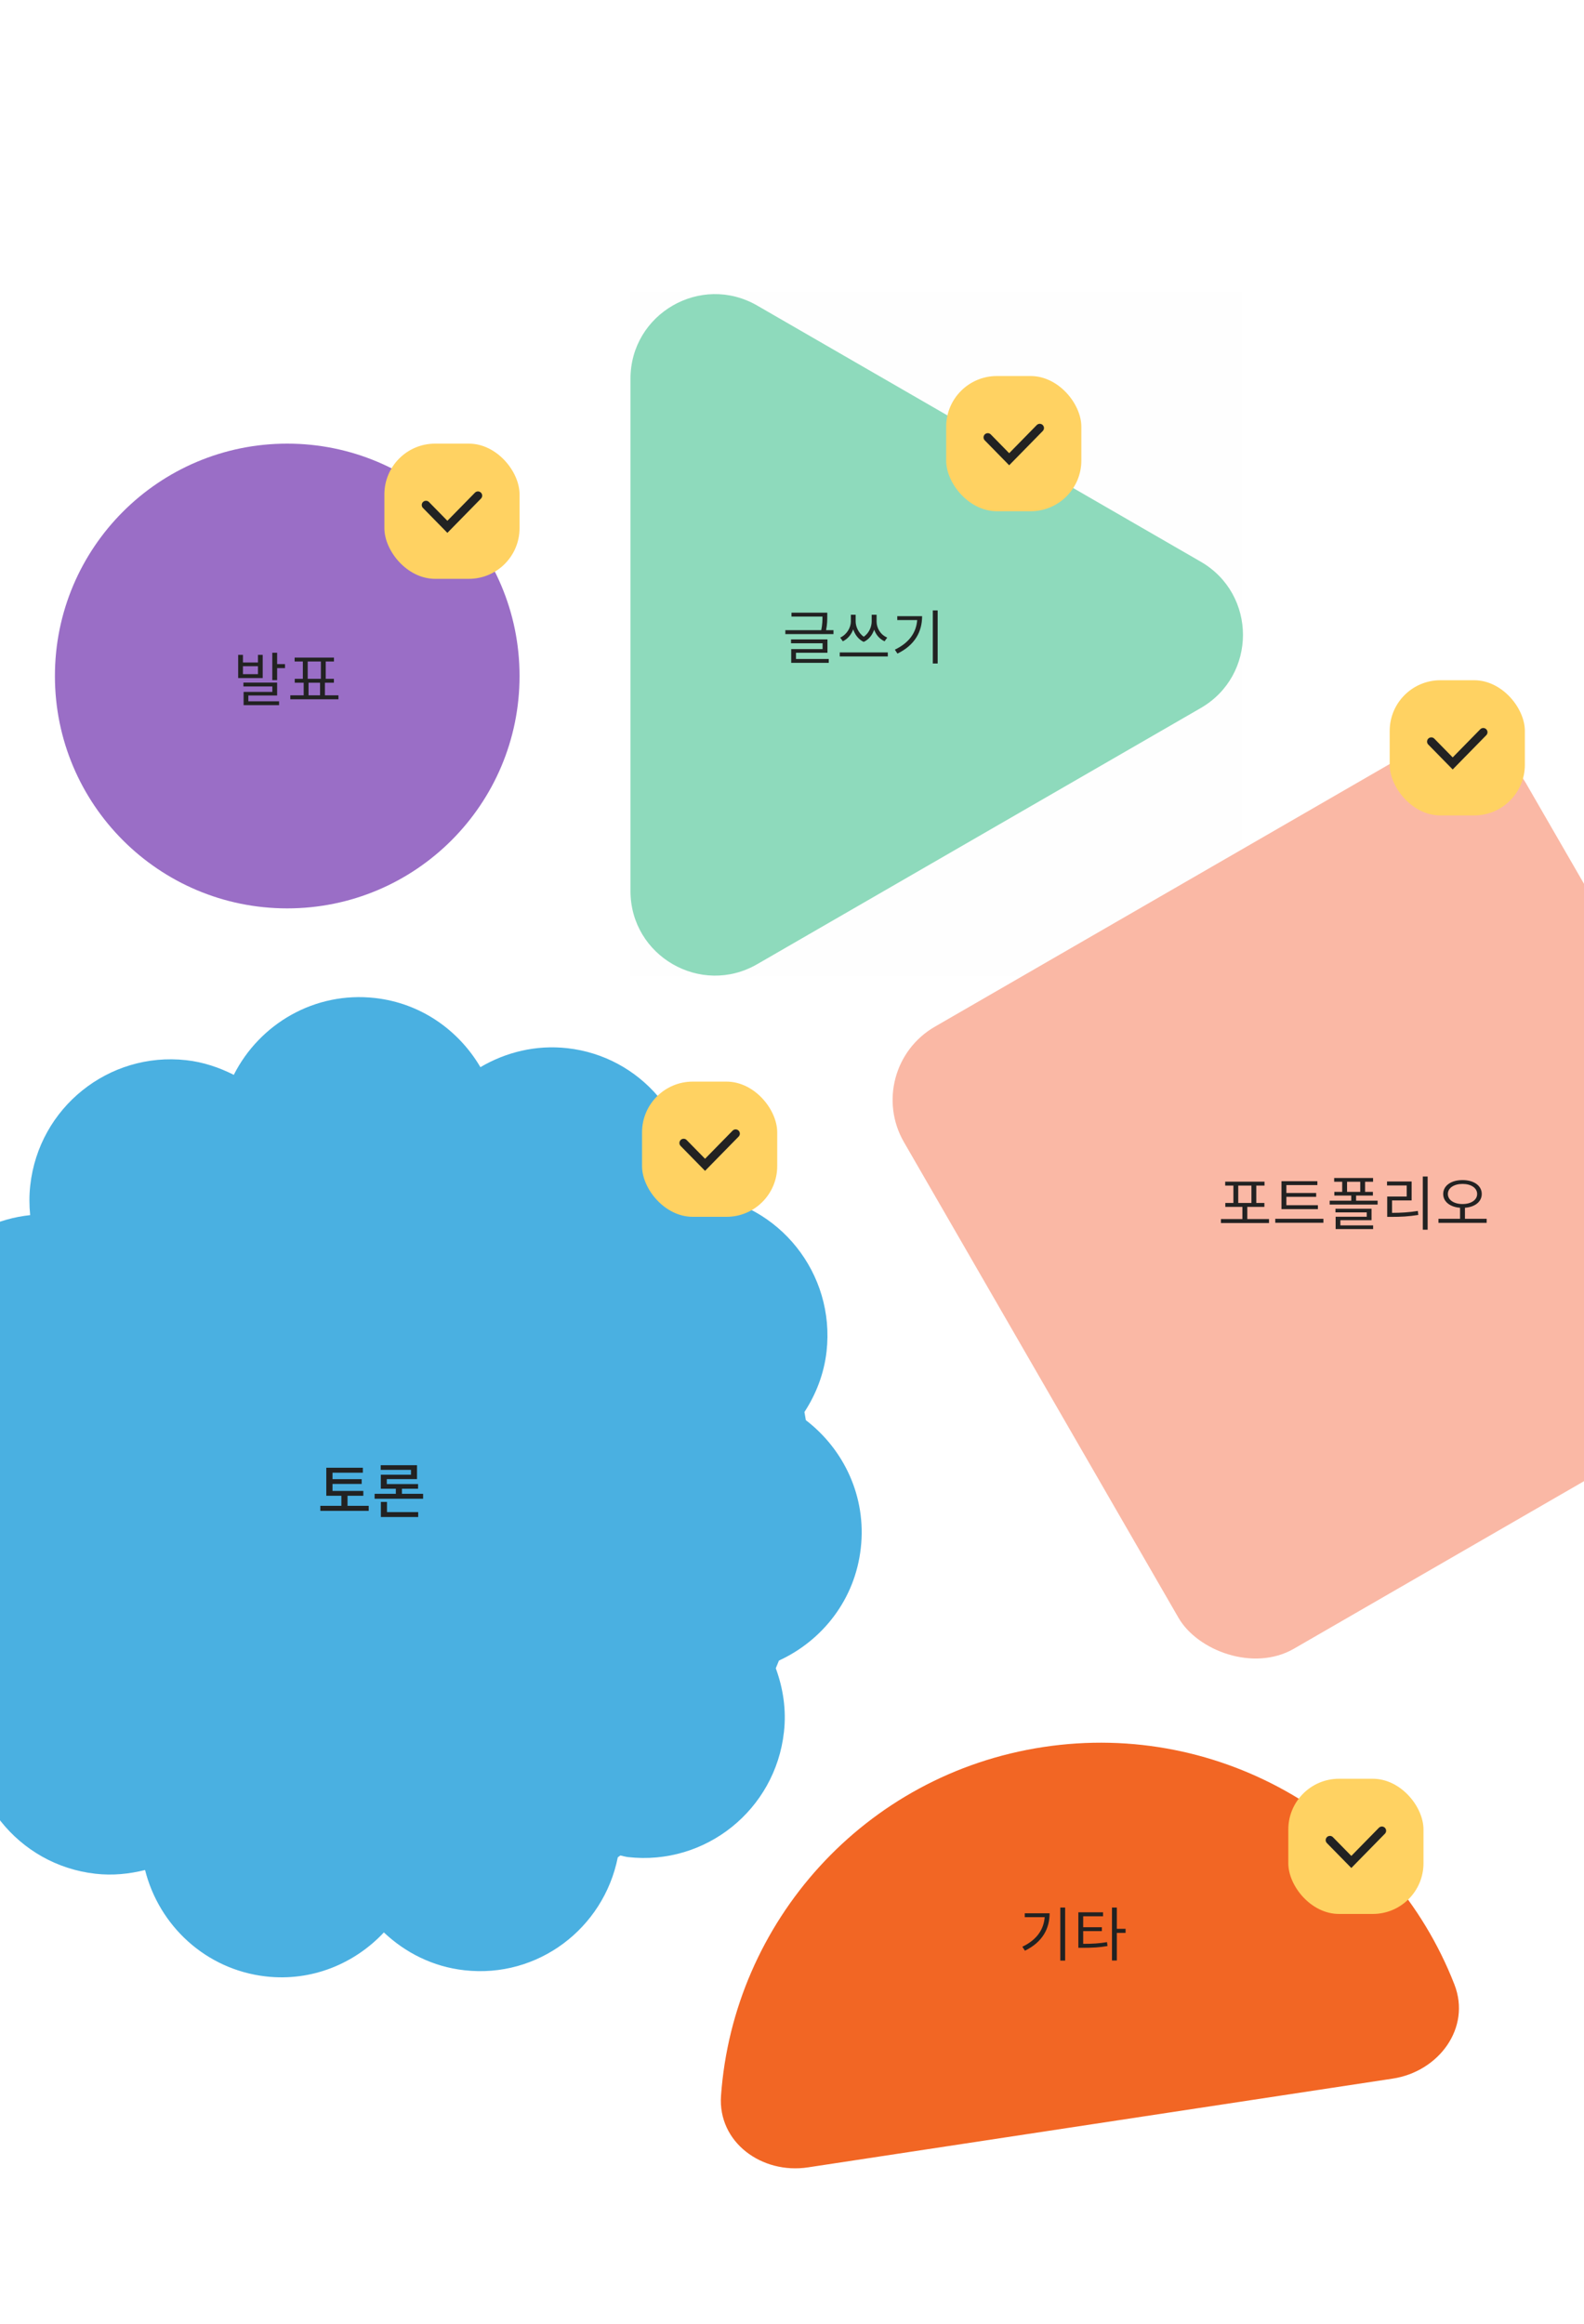 <svg width="375" height="550" viewBox="0 0 375 550" fill="none" xmlns="http://www.w3.org/2000/svg">
<g filter="url(#filter0_d)">
<path d="M246.981 413.496C204.579 419.931 173.605 454.973 170.696 496.032C169.915 507.05 180.356 514.637 191.277 512.98L329.692 491.975C340.613 490.318 348.333 479.975 344.318 469.684C329.359 431.337 289.383 407.062 246.981 413.496Z" fill="#F26624"/>
</g>
<path d="M242.605 452.836V453.76H247.323C247.085 456.742 245.405 459.15 242.031 460.76L242.647 461.698C246.819 459.654 248.485 456.462 248.485 452.836H242.605ZM251.019 451.478V464.036H252.167V451.478H251.019ZM256.436 457.064H260.86V456.14H256.436V453.55H261.14V452.612H255.288V461.012H256.268C258.634 461.012 260.258 460.928 262.19 460.592L262.078 459.668C260.23 459.976 258.662 460.074 256.436 460.074V457.064ZM266.474 456.518H264.402V451.478H263.254V464.022H264.402V457.484H266.474V456.518Z" fill="#222222"/>
<rect x="305" y="421" width="32" height="32" rx="12" fill="#FFD262"/>
<path d="M314.846 435.523L319.914 440.692L327.153 433.308" stroke="#222222" stroke-width="2" stroke-linecap="round"/>
<g filter="url(#filter1_d)">
<path d="M190.775 336.126C190.665 335.492 190.554 334.858 190.444 334.197C193.173 330.009 195.075 325.186 195.682 319.868C197.749 301.461 184.545 284.873 166.187 282.806C165.553 282.723 164.919 282.778 164.313 282.778C164.147 282.613 163.982 282.42 163.817 282.227C164.258 265.033 151.66 250.015 134.295 248.086C126.825 247.259 119.74 249.05 113.731 252.578C108.577 243.815 99.618 237.422 88.757 236.21C74.534 234.611 61.468 242.299 55.349 254.396C51.903 252.66 48.127 251.365 44.075 250.924C25.744 248.885 9.205 262.139 7.165 280.546C6.89 282.944 6.917 285.286 7.138 287.601C-8.133 289.199 -20.758 301.241 -22.549 317.168C-23.569 326.316 -20.813 335.024 -15.52 341.72C-22.163 347.093 -26.767 354.946 -27.787 364.095C-29.578 380.022 -19.903 394.571 -5.377 399.531C-6.093 401.736 -6.645 404.023 -6.893 406.42C-8.96 424.827 4.244 441.416 22.574 443.482C26.654 443.951 30.596 443.537 34.344 442.6C37.652 455.772 48.706 466.16 62.929 467.786C73.79 469.026 83.934 464.783 90.88 457.37C95.952 462.165 102.485 465.499 109.955 466.326C127.293 468.282 142.895 456.461 146.258 439.597C146.478 439.459 146.671 439.294 146.864 439.156C147.471 439.294 148.049 439.459 148.683 439.542C167.014 441.608 183.553 428.354 185.593 409.947C186.199 404.629 185.372 399.531 183.663 394.847C183.911 394.241 184.159 393.634 184.408 393.028C194.717 388.289 202.435 378.561 203.786 366.409C205.164 354.257 199.789 343.042 190.775 336.126Z" fill="#4AB0E1"/>
</g>
<path d="M82.275 356.404V354.024H86.013V352.876H78.719V351.224H85.621V350.09H78.719V348.564H85.901V347.388H77.249V354.024H80.819V356.404H75.835V357.594H87.287V356.404H82.275ZM91.612 355.48H90.17V359.05H99.004V357.888H91.612V355.48ZM95.154 353.562V352.358H98.976V351.252H91.57V350.076H98.724V346.786H90.128V347.892H97.296V349.04H90.156V352.358H93.712V353.562H88.686V354.724H100.166V353.562H95.154Z" fill="#222222"/>
<rect x="152" y="256" width="32" height="32" rx="12" fill="#FFD262"/>
<path d="M161.846 270.523L166.914 275.692L174.153 268.308" stroke="#222222" stroke-width="2" stroke-linecap="round"/>
<g filter="url(#filter2_d)">
<circle cx="68" cy="160" r="55" fill="#9A6EC6"/>
<path d="M61.073 159.56H57.517V157.684H61.073V159.56ZM62.193 154.996H61.073V156.802H57.517V154.996H56.383V160.484H62.193V154.996ZM58.791 164.614H65.609V161.562H57.629V162.472H64.475V163.76H57.671V166.896H66.071V165.986H58.791V164.614ZM65.609 157.18V154.492H64.461V160.974H65.609V158.132H67.471V157.18H65.609ZM73.042 161.59H75.772V164.572H73.042V161.59ZM72.846 156.564H75.968V160.666H72.846V156.564ZM76.92 164.572V161.59H79.048V160.666H77.116V156.564H79.062V155.64H69.752V156.564H71.698V160.666H69.78V161.59H71.894V164.572H68.73V165.51H80.126V164.572H76.92Z" fill="#222222"/>
</g>
<rect x="91" y="105" width="32" height="32" rx="12" fill="#FFD262"/>
<path d="M100.846 119.523L105.914 124.692L113.153 117.308" stroke="#222222" stroke-width="2" stroke-linecap="round"/>
<path d="M149 69H294V231H149V69Z" fill="#C4C4C4" fill-opacity="0.01"/>
<g filter="url(#filter3_d)">
<path d="M149.263 89.641C149.263 74.245 165.929 64.623 179.263 72.32L284.263 132.942C297.596 140.64 297.596 159.885 284.263 167.583L179.263 228.205C165.93 235.903 149.263 226.281 149.263 210.885L149.263 89.641Z" fill="#8EDABC"/>
</g>
<path d="M188.444 154.502H195.892V151.338H187.268V152.248H194.744V153.634H187.31V156.882H196.2V155.972H188.444V154.502ZM195.57 149.154C195.85 147.74 195.85 146.662 195.85 145.808V145.01H187.38V145.934H194.716C194.716 146.76 194.702 147.768 194.422 149.154H185.924V150.078H197.32V149.154H195.57ZM210.045 150.904C208.393 150.204 207.525 148.622 207.525 147.096V145.5H206.363V147.096C206.363 148.328 205.747 149.84 204.487 150.708C203.213 149.812 202.569 148.258 202.569 147.096V145.5H201.435V147.096C201.435 148.482 200.525 150.176 198.915 150.904L199.531 151.786C200.721 151.212 201.561 150.148 201.995 148.958C202.387 150.176 203.213 151.338 204.473 151.926C205.733 151.352 206.545 150.232 206.951 149.028C207.371 150.218 208.211 151.24 209.415 151.786L210.045 150.904ZM198.803 154.418V155.37H210.185V154.418H198.803ZM212.423 145.836V146.76H217.141C216.903 149.742 215.223 152.15 211.849 153.76L212.465 154.698C216.637 152.654 218.303 149.462 218.303 145.836H212.423ZM220.837 144.478V157.036H221.985V144.478H220.837Z" fill="#222222"/>
<rect x="224" y="89" width="32" height="32" rx="12" fill="#FFD262"/>
<path d="M233.846 103.523L238.914 108.692L246.153 101.308" stroke="#222222" stroke-width="2" stroke-linecap="round"/>
<g filter="url(#filter4_d)">
<rect x="204" y="253" width="170" height="170" rx="20" transform="rotate(-30 204 253)" fill="#FAB8A5"/>
</g>
<path d="M293.147 280.606H296.269V284.722H293.147V280.606ZM295.289 288.53V285.646H299.335V284.722H297.417V280.606H299.363V279.682H290.053V280.606H291.999V284.722H290.081V285.646H294.127V288.53H289.045V289.468H300.427V288.53H295.289ZM312.004 285.254H304.542V283.266H311.598V282.356H304.542V280.494H311.878V279.57H303.38V286.178H312.004V285.254ZM301.91 288.474V289.412H313.306V288.474H301.91ZM317.323 288.796H324.701V286.094H316.161V286.948H323.567V287.984H316.203V290.896H325.079V290.028H317.323V288.796ZM318.905 279.696H322.027V282.09H318.905V279.696ZM321.047 284.176V282.972H325.023V282.09H323.175V279.696H325.065V278.814H315.853V279.696H317.757V282.09H315.895V282.972H319.899V284.176H314.789V285.1H326.143V284.176H321.047ZM329.557 284.12H334.191V279.64H328.367V280.578H333.029V283.196H328.409V288.012H329.445C331.601 288.012 333.505 287.928 335.773 287.55L335.661 286.612C333.463 286.962 331.615 287.06 329.557 287.06V284.12ZM336.837 278.464V291.05H337.985V278.464H336.837ZM342.772 282.594C342.772 281.152 344.242 280.214 346.244 280.214C348.246 280.214 349.702 281.152 349.702 282.594C349.702 284.036 348.246 284.974 346.244 284.974C344.242 284.974 342.772 284.036 342.772 282.594ZM346.818 288.474V285.856C349.156 285.688 350.794 284.442 350.794 282.594C350.794 280.592 348.89 279.304 346.244 279.304C343.584 279.304 341.666 280.592 341.666 282.594C341.666 284.442 343.318 285.688 345.656 285.856V288.474H340.546V289.426H351.956V288.474H346.818Z" fill="#222222"/>
<rect x="329" y="161" width="32" height="32" rx="12" fill="#FFD262"/>
<path d="M338.846 175.523L343.914 180.692L351.153 173.308" stroke="#222222" stroke-width="2" stroke-linecap="round"/>
</svg>
